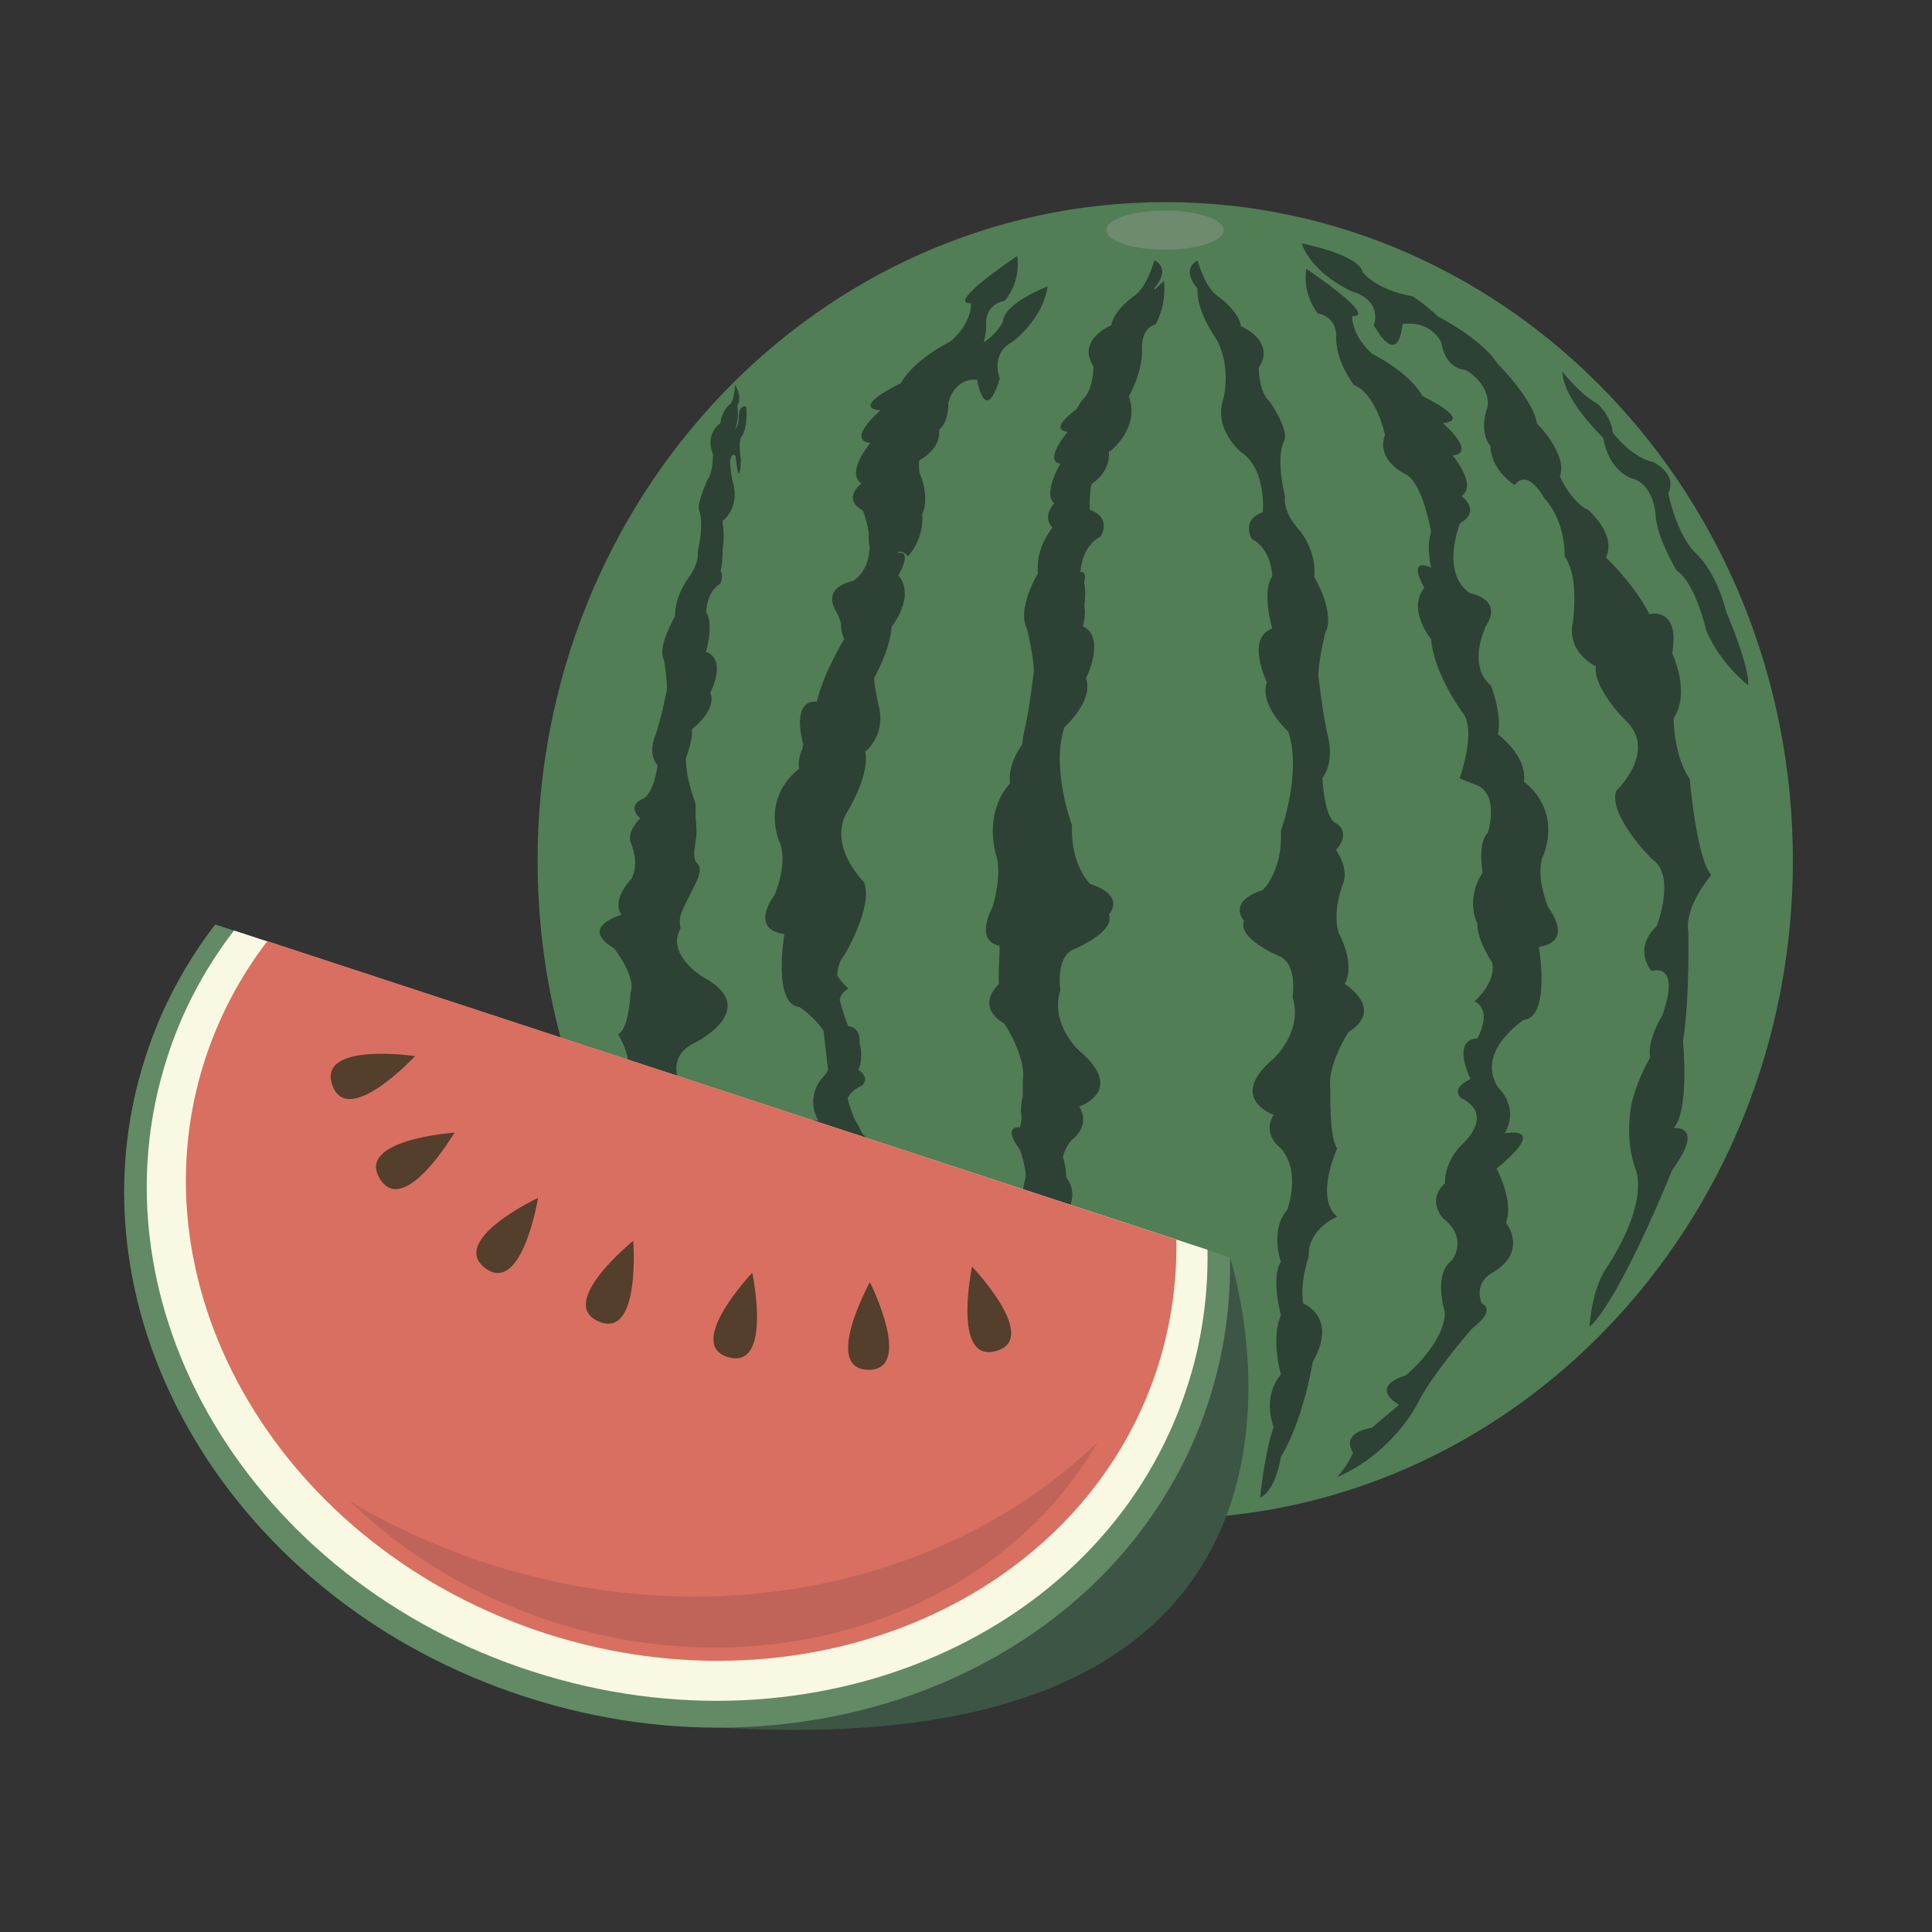 <?xml version="1.0" encoding="utf-8"?>
<!-- Generator: Adobe Illustrator 23.1.0, SVG Export Plug-In . SVG Version: 6.00 Build 0)  -->
<svg version="1.1" xmlns="http://www.w3.org/2000/svg" xmlns:xlink="http://www.w3.org/1999/xlink" x="0px" y="0px"
	 viewBox="0 0 80 80" style="enable-background:new 0 0 80 80;" xml:space="preserve">
<rect x="0" y="0" width="80" height="80" fill="#333333" stroke="none"/>
<style type="text/css">
	.st0{fill:#6F8653;}
	.st1{fill:#EBB044;}
	.st2{fill:#EEC27E;}
	.st3{fill:#DBA44B;}
	.st4{fill:#725846;}
	.st5{fill:#E8CA48;}
	.st6{fill:#F2DC7D;}
	.st7{fill:#CDB44D;}
	.st8{fill:#F8F8E1;}
	.st9{fill:#E4D049;}
	.st10{fill:#EDDC60;}
	.st11{fill:#E7E474;}
	.st12{fill:#809764;}
	.st13{fill:#46684B;}
	.st14{fill:#4D724F;}
	.st15{fill:#7D8E54;}
	.st16{fill:#4E7553;}
	.st17{fill:#456449;}
	.st18{fill:#415E46;}
	.st19{fill:#D6E06F;}
	.st20{fill:#A46246;}
	.st21{fill:#A97361;}
	.st22{fill:#6D8A56;}
	.st23{fill:#DB7B43;}
	.st24{fill:#EDB862;}
	.st25{fill:#DD8347;}
	.st26{fill:#E09A79;}
	.st27{fill:#D76B43;}
	.st28{fill:#C66849;}
	.st29{fill:#8E8079;}
	.st30{fill:#D98065;}
	.st31{fill:#C56647;}
	.st32{fill:#EFD9BA;}
	.st33{fill:#D45D45;}
	.st34{fill:#DD8075;}
	.st35{fill:#DAC6AD;}
	.st36{fill:#657F51;}
	.st37{fill:#556946;}
	.st38{fill:#7D9657;}
	.st39{fill:#7B706B;}
	.st40{fill:#93A47A;}
	.st41{fill:#6A7E4F;}
	.st42{fill:#E7E5D1;}
	.st43{fill:#CFD26A;}
	.st44{fill:#EDF0BC;}
	.st45{fill:#B6AA50;}
	.st46{fill:#A39C74;}
	.st47{fill:#D1C474;}
	.st48{fill:#93854C;}
	.st49{fill:#867B4A;}
	.st50{fill:#291D10;}
	.st51{fill:#AA9B50;}
	.st52{fill:#E5D263;}
	.st53{fill:#DC7F44;}
	.st54{fill:#E0956D;}
	.st55{fill:#EAAB44;}
	.st56{fill:#8CAC59;}
	.st57{fill:#657E4F;}
	.st58{fill:#97A779;}
	.st59{fill:#D14A4A;}
	.st60{fill:#97C35A;}
	.st61{fill:#89A559;}
	.st62{fill:#CB7A5E;}
	.st63{fill:#BE725E;}
	.st64{fill:#B16955;}
	.st65{fill:#D18D7D;}
	.st66{fill:#5D4837;}
	.st67{fill:#9C5B44;}
	.st68{fill:#D69747;}
	.st69{fill:#6A8E58;}
	.st70{fill:#80A071;}
	.st71{fill:#F1EB66;}
	.st72{fill:#EAC647;}
	.st73{fill:#F3EA8A;}
	.st74{fill:#CEA04A;}
	.st75{fill:#473321;}
	.st76{fill:#93AD7C;}
	.st77{fill:#EFD1A2;}
	.st78{fill:#91A87A;}
	.st79{fill:#6E8E42;}
	.st80{fill:#586889;}
	.st81{fill:#77859F;}
	.st82{fill:#83A25A;}
	.st83{fill:#B2C495;}
	.st84{fill:#947659;}
	.st85{fill:#4E6E4F;}
	.st86{fill:#524160;}
	.st87{fill:#3D3649;}
	.st88{fill:#6B5C7A;}
	.st89{fill:#2F3338;}
	.st90{fill:#212428;}
	.st91{fill:#282D32;}
	.st92{fill:#42484E;}
	.st93{fill:#252B2E;}
	.st94{fill:#6B3F3C;}
	.st95{fill:#645E57;}
	.st96{fill:#517E55;}
	.st97{fill:#2E4135;}
	.st98{fill:none;}
	.st99{fill:#6E8B70;}
	.st100{fill:#3D5545;}
	.st101{fill:#628A64;}
	.st102{fill:#F9F9E3;}
	.st103{fill:#D96F60;}
	.st104{fill:#C0645A;}
	.st105{fill:#543E2C;}
	.st106{fill:#7F4B49;}
	.st107{fill:#9E6345;}
	.st108{fill:#994D49;}
	.st109{fill:#A46A69;}
	.st110{fill:#8F5B42;}
	.st111{fill:#8E4948;}
	.st112{fill:#85986E;}
	.st113{fill:#6D7290;}
	.st114{fill:#626880;}
	.st115{fill:#9C9385;}
	.st116{fill:#F2D55A;}
	.st117{clip-path:url(#SVGID_2_);}
	.st118{fill:#E2AC54;}
	.st119{opacity:0.31;fill:#F9EFC5;}
	.st120{opacity:0.31;fill:#FFFBE9;}
	.st121{fill:#DDC862;}
	.st122{fill:#FFF3C2;}
	.st123{fill:#E8C046;stroke:#7A695F;stroke-width:0.15;stroke-miterlimit:10;}
	.st124{fill:#DBB248;}
	.st125{fill:#6F5753;}
	.st126{fill:#E8C046;stroke:#77655B;stroke-width:0.15;stroke-miterlimit:10;}
	.st127{fill:#83A15C;}
	.st128{fill:#698C3C;}
	.st129{fill:#809D5B;}
	.st130{fill:#4A6224;}
	.st131{fill:#85A55C;}
	.st132{fill:#506B26;}
	.st133{fill:#82A15B;}
	.st134{fill:#698958;}
	.st135{fill:#DD8344;}
	.st136{fill:#B56721;}
	.st137{fill:#C2463A;}
	.st138{fill:#CC6E64;}
	.st139{fill:#5EA817;}
	.st140{fill:#5F8F22;}
	.st141{fill:#C24F3C;}
	.st142{fill:#AB4A39;}
	.st143{fill:#BB413C;}
	.st144{fill:#EA7142;}
	.st145{fill:#ED835B;}
	.st146{fill:#E76D18;}
	.st147{fill:#56734E;}
	.st148{fill:#CBC797;}
	.st149{fill:#F1F0E1;}
	.st150{fill:#DBD9CA;}
	.st151{fill:#496042;}
	.st152{fill:#547534;}
	.st153{fill:#C0D591;}
	.st154{fill:#B3C483;}
	.st155{fill:#DFEAC1;}
	.st156{fill:#D5DDB8;}
	.st157{fill:#577F36;}
	.st158{fill:#4D6D2F;}
	.st159{fill:#4F6B32;}
	.st160{fill:#AAC654;}
	.st161{fill:#A0B252;}
	.st162{fill:#9B3743;}
	.st163{fill:#A34D5B;}
	.st164{fill:#75434B;}
	.st165{fill:#80333D;}
	.st166{fill:#722F3A;}
	.st167{fill:#8E424F;}
	.st168{fill:#A5273F;}
	.st169{fill:#9B2944;}
	.st170{fill:#93B250;}
	.st171{fill:#778950;}
	.st172{fill:#B1B297;}
	.st173{fill:#5D6B3E;}
	.st174{fill:#769328;}
	.st175{fill:#B9BC9D;}
	.st176{fill:#B4CE6E;}
	.st177{fill:#CCCEAF;}
	.st178{fill:#AEAF94;}
	.st179{fill:#E8C046;stroke:#7F6D62;stroke-width:0.15;stroke-miterlimit:10;}
	.st180{fill:#B7C661;}
	.st181{fill:#CED893;stroke:#ACB25F;stroke-width:0.5;stroke-miterlimit:10;}
	.st182{fill:#D79F4A;}
	.st183{clip-path:url(#SVGID_4_);}
	.st184{fill:#CDD98D;}
	.st185{fill:#FADA37;}
	.st186{fill:#CCB244;}
	.st187{fill:#FAE089;}
	.st188{fill:#FFED90;}
	.st189{fill:#ECDB6F;}
	.st190{fill:#FECF73;}
	.st191{fill:#CEA865;}
	.st192{fill:#EDDFCA;}
	.st193{fill:#EBDECA;}
	.st194{fill:#638408;}
	.st195{fill:#CE9F41;}
	.st196{fill:#F7BA23;}
	.st197{fill:#EAAE2A;}
	.st198{fill:#F2CE36;}
	.st199{fill:#F9D53D;}
	.st200{fill:#FCDA4F;}
	.st201{fill:#F7E289;}
	.st202{fill:#668F05;}
	.st203{fill:#597214;}
	.st204{fill:#8BA040;}
	.st205{fill:#7AA122;}
	.st206{fill:#95BB28;}
	.st207{fill:#E7F2A6;}
	.st208{fill:#C4CC75;}
	.st209{fill:#87A82C;}
	.st210{fill:#9FBF45;}
	.st211{fill:#728E25;}
	.st212{fill:#7D4E30;}
	.st213{fill:#3F5A2F;}
	.st214{fill:#4B7837;}
	.st215{fill:#85A93F;}
	.st216{fill:#693F26;}
	.st217{fill:#8C7668;}
	.st218{fill:#EDE9E6;}
	.st219{fill:#FFFDFC;}
	.st220{fill:#846F5C;}
	.st221{clip-path:url(#SVGID_6_);}
	.st222{fill:#B2A594;}
	.st223{fill:#E4DDD5;}
	.st224{fill:#A16D46;}
	.st225{fill:#9A8E42;}
	.st226{fill:#BBB061;}
	.st227{fill:#A08F41;}
	.st228{fill:#C1AD56;}
	.st229{opacity:0.7;}
	.st230{fill:#DACA7F;}
	.st231{fill:#EEE49F;}
	.st232{opacity:0.5;}
	.st233{fill:#FFF9D7;}
	.st234{fill:#7C7F32;}
	.st235{fill:#95A84C;}
	.st236{fill:#D8B45C;}
	.st237{fill:#FCC572;}
	.st238{fill:#FED49A;}
	.st239{fill:#C0782C;}
	.st240{fill:#D49430;}
	.st241{fill:#F5D19D;}
	.st242{opacity:0.35;}
	.st243{fill:#F9AFC9;}
	.st244{fill:#F9CDDE;}
	.st245{fill:#FFF3F8;}
	.st246{fill:#F4A2C3;}
	.st247{fill:#FFFFFF;}
	.st248{fill:#D7F2F9;}
	.st249{fill:#492743;}
	.st250{fill:#20131D;}
	.st251{fill:#685364;}
	.st252{fill:#748115;}
	.st253{fill:#A7B86A;}
</style>
<g id="Слой_1">
	<g>
		<g>
			<path class="st96" d="M22.26,35.63c0,15.06,11.64,27.26,25.99,27.26c14.35,0,25.99-12.2,25.99-27.26
				c0-15.06-11.63-27.26-25.99-27.26C33.89,8.37,22.26,20.57,22.26,35.63z"/>
			<path class="st97" d="M49.59,10.79c0,0,0.28,1.05,0.79,1.44c0,0,0.9,0.61,1.01,1.28c0,0,1.46,0.61,0.73,1.72c0,0,0,1,0.45,1.39
				c0,0,0.78,1.11,0.62,1.61c0,0-0.4,0.55,0.02,2.33c0,0-0.13,0.56,0.54,1.33c0,0,0.78,0.83,0.67,2c0,0,0.9,1.5,0.45,2.33
				c0,0-0.28,1.16-0.28,1.78c0,0,0.2,1.72,0.41,2.55c0,0,0.26,1-0.24,1.66c0,0,0.06,1.66,0.56,1.88c0,0,0.67,0.33,0,1.11
				c0,0,0.54,0.72,0.3,1.38c0,0-0.47,1.11-0.19,2.05c0,0,0.72,1.27,0.25,2.11c0,0,1.69,1.05,0.16,1.99c0,0-0.91,1.39-0.75,2.38
				c0,0-0.06,2,0.28,2.44c0,0-0.95,2.05,0,2.83c0,0-1.23,0.5-1.18,1.66c0,0-0.39,1.11-0.22,1.94c0,0,1.45,0.55,0.39,2.41
				c0,0-0.4,2.45-1.32,3.93c0,0-0.19,1.37-0.86,1.7c0,0,0.17-1.82,0.56-2.93c0,0-0.51-1.22,0.3-2.17c0,0-0.43-1.49,0-2.46
				c0,0-0.43-1.58,0-2.2c0,0-0.47-1.33,0.26-2.16c0,0,0.6-1.55-0.26-2.55c0,0-0.81-0.56-0.3-1.39c0,0-1.96-0.67,0-2.33
				c0,0,1.23-1.11,0.78-2.55c0,0,0.21-1.27-0.48-1.66c0,0-1.82-0.72-1.53-1.5c0,0-0.73-0.77,0.78-1.27c0,0,0.83-0.78,0.75-2.45
				c0,0,0.87-2.38,0.31-4.1c0,0-1.23-1.11-0.89-2.05c0,0-0.9-1.83,0.22-2.22c0,0-0.45-1.55,0-2.16c0,0,0-1.11-0.84-1.55
				c0,0-0.48-0.78,0.45-1.11c0,0,0.17-1.77-0.9-2.49c0,0-1.17-0.95-0.73-2.22c0,0,0.34-1.27-0.28-2.44c0,0-0.87-1.21-0.79-2.11
				C49.59,11.95,48.86,11.18,49.59,10.79z"/>
			<path class="st97" d="M53.9,10.08c0,0,2.35,0.45,2.52,1.18c0,0,0.51,0.73,2.07,1.01c0,0,0.39,0.22,1.06,0.84
				c0,0,1.79,0.9,2.47,1.96c0,0,1.46,1.45,1.62,2.46c0,0,1.29,1.29,0.95,2.19c0,0,0.45,1.06,1.18,1.4c0,0,1.18,1.01,0.73,1.96
				c0,0,1.23,1.18,1.79,2.35c0,0,1.29-0.34,0.95,1.62c0,0,0.78,1.62,0.06,2.69c0,0,0,1.57,0.67,2.52c0,0,0.28,3.3,0.89,3.97
				c0,0-1.12,1.29-0.95,2.35c0,0,0.06,2.8-0.22,4.54c0,0,0.28,2.86-0.39,3.59c0,0,1.34-0.17-0.06,1.74c0,0-2.13,5.32-3.42,6.49
				c0,0,0.06-1.44,0.67-2.4c0,0,1.79-2.53,1.23-4.15c0,0-0.45-1.07-0.17-2.64c0,0,0.17-0.9,0.78-1.96c0,0-0.17-0.61,0.5-1.74
				c0,0,0.84-2.13-0.45-1.85c0,0-0.79-0.9,0.22-1.85c0,0,0.84-2.13-0.22-2.8c0,0-1.79-1.79-1.46-2.8c0,0,1.79-1.68,0.34-2.97
				c0,0-1.29-1.29-1.18-2.19c0,0-1.23-0.56-0.95-1.85c0,0,0.28-1.85-0.34-2.69c0,0,0.06-1.46-0.84-2.41c0,0-0.67-1.29-1.23-0.56
				c0,0-0.96-0.56-1.01-1.62c0,0-0.5-0.51-0.11-1.63c0,0,0.17-0.84-0.9-1.51c0,0-0.84,0-1.01-1.12c0,0-0.39-0.95-1.62-0.78
				c0,0-0.11,1.9-1.18,0.05c0,0,0.39-1.01-0.9-1.4C56.03,12.1,54.35,11.37,53.9,10.08z"/>
			<g>
				<path class="st97" d="M25.43,39.27c-0.02,0,0.93,1.14,0.68,1.85c0,0-0.06,1.47-0.51,1.71c-0.02-0.01,1.09,1.74-0.21,2.05
					c0,0,0.46,0.22,0.89,0.53c-0.12,0.11-0.19,0.43,0.17,1.35c0,0,0.09,0.51,0.26,1.21c-0.54,0.12-1.3,0.44-0.25,1.63
					c0-0.01,0.48,1.97,2.04,3.28c0-0.01,0.31,1.09,1.5,1.4c0,0-0.32-1.39-0.97-2.28c0.01,0,0.85-0.85-0.48-1.69
					c0.01,0,0.69-1.06,0.03-1.86c0.01,0,0.67-1.14,0.03-1.66c0.01,0,0.69-0.95-0.34-1.67c-0.01,0-0.8-1.24,0.4-1.89
					c0.01,0.01,2.97-1.42,0.43-2.78c-0.02,0-1.52-0.94-0.93-1.98c0.02-0.03-0.02-0.18-0.02-0.21c-0.01-0.17,0.01-0.35,0.08-0.5
					c0.1-0.25,0.24-0.49,0.35-0.73c0.11-0.24,0.25-0.46,0.33-0.7c0.04-0.12,0.08-0.27,0.06-0.4c-0.03-0.14-0.14-0.2-0.19-0.32
					c-0.09-0.29,0.02-0.67,0.05-0.96c0.03-0.32-0.02-0.61-0.03-0.93c0-0.23,0.03-0.37-0.05-0.6c-0.2-0.55-0.34-1.12-0.35-1.71
					c0.13-0.36,0.27-0.83,0.26-1.22c0.23-0.18,1.02-0.89,0.75-1.52c0.02,0.01,0.71-1.38-0.18-1.68c0.01,0,0.34-1.18,0.01-1.64
					c0,0.01,0.01-0.86,0.58-1.17c0,0,0.15-0.29,0.02-0.55c0.05-0.21,0.09-0.51,0.08-0.88c0,0,0.1-0.36,0-1.18
					c0.03-0.03,0.06-0.06,0.1-0.09c0.01-0.02,0.63-0.54,0.31-1.57c0,0-0.08-0.37-0.1-0.82c0.04-0.18,0.1-0.35,0.23-0.21
					c-0.01,0,0.15,1.53,0.22,0.17c0,0.01-0.14-0.86,0.05-1c0-0.01,0.24-0.31,0.17-1.21c0-0.02-0.34-0.09-0.31,0.49
					c0,0-0.01,0.29-0.14,0.45c0.08-0.26,0.14-0.59,0.08-0.98c0-0.01,0.24-0.27-0.09-0.86c0,0-0.03,0.66-0.23,0.82
					c0-0.02-0.34,0.27-0.38,0.78c0.01-0.04-0.66,0.41-0.31,1.26c0,0,0.02,0.75-0.22,1.06c0.01-0.01-0.43,0.9-0.36,1.26
					c0-0.01,0.24,0.38-0.05,1.76c0,0,0.09,0.4-0.39,1.06c0,0-0.56,0.74-0.55,1.58c0.01,0-0.75,1.25-0.46,1.79
					c0,0,0.15,0.82,0.12,1.27c0,0-0.25,1.29-0.49,1.91c0,0-0.31,0.74,0.11,1.2c0,0-0.15,1.22-0.64,1.4c0,0-0.66,0.25-0.08,0.8
					c0,0-0.57,0.52-0.39,1c-0.01,0,0.39,0.82,0.03,1.49c0,0.01-0.85,0.86-0.42,1.49C25.76,37.89,23.91,38.36,25.43,39.27z
					 M27.22,47.25c0.04,0.19,0.04,0.38-0.01,0.56C27.2,47.62,27.2,47.43,27.22,47.25z"/>
			</g>
			<path class="st97" d="M54.09,11.13c0,0,3.02,2.02,1.9,1.96c0,0-0.05,0.78,0.84,1.57c0,0,1.51,0.73,2.07,1.74
				c0,0,2.13,1.01,0.84,1.12c0,0,1.44,1.23,0.41,1.34c0,0,1.04,1.23,0.37,1.68c0,0,0.84,0.62-0.06,1.12c0,0-0.85,2.07,0.42,2.91
				c0,0,1.38,0.22,0.65,1.35c0,0-0.81,1.62,0.21,2.47c0,0,0.46,1.17,0.29,2.02c0,0,1.23,0.9,1.07,1.96c0,0,1.51,1.01,0.84,2.97
				c0,0-0.44,0.67,0.17,2.24c0,0,1.12,1.4-0.39,1.63c0,0,0.5,2.91-0.62,3.02c0,0-2.02,1.29-1.07,2.8c0,0,0.9,0.78,0.28,1.9
				c0,0,1.9-0.39-0.34,1.46c0,0,0.73,1.34,0.39,2.24c0,0,0.95,1.18-0.56,2.07c0,0-0.78,0.36-0.45,1.27c0,0,0.67,0.22-0.39,1.04
				c0,0-1.68,1.9-2.29,3.16c0,0-1.01,2-3.31,3c0,0,0.39-0.4,0.67-1.02c0,0-0.61-0.79,0.78-1.03l1.12-0.95c0,0-1.31-0.71,0.28-1.22
				c0,0,1.62-1.33,1.62-2.62c0,0-0.5-1.57,0.28-2.13c0,0,0.73-0.89-0.34-1.74c0,0-0.73-0.73,0.06-1.46c0,0-0.06-0.9,0.78-1.68
				c0,0,1.29-1.18-0.11-1.85c0,0-0.48-0.38,0.39-0.79c0,0-0.81-1.63,0.28-1.68c0,0,0.67-1.12-0.11-1.54c0,0,0.9-0.76,0.73-1.6
				c0,0-0.62-0.9-0.62-1.62c0,0-0.51-1,0.22-2.1c0,0-0.22-1.26,0.22-1.66c0,0,0.45-1.4-0.33-1.91l-0.84-0.34
				c0,0,0.73-2.02,0.11-2.74c0,0-1.17-1.57-1.29-3.02c0,0-1.01-1.23-0.28-2.13c0,0-0.77-1.28,0.28-0.84c0,0-0.22-0.9,0-1.46
				c0,0-0.34-2.07-1.07-2.41c0,0-1.23-0.56-0.84-1.62c0,0-0.34-1.68-1.29-2.07c0,0-0.78-1.01-0.73-2.02c0,0,0.06-0.78-0.78-0.95
				C54.59,12.98,53.92,12.25,54.09,11.13z"/>
			<g>
				<path class="st98" d="M36.42,54.29c0.12,0.26,0.25,0.54,0.4,0.84C36.64,54.86,36.5,54.58,36.42,54.29z"/>
				<path class="st97" d="M32.48,38.68c0,0-0.5,2.91,0.62,3.02c0,0,0.62,0.39,1.01,1c0,0.04,0.01,0.09,0.01,0.13
					c0,0,0.06,0.61,0.17,1.45c-0.03,0.07-0.07,0.15-0.12,0.22c0,0-0.9,0.79-0.28,1.91c0,0-1.9-0.39,0.33,1.45
					c0,0-0.73,1.35-0.39,2.24c0,0-0.95,1.18,0.56,2.07c0,0,0.78,0.36,0.45,1.27c0,0-0.68,0.22,0.39,1.04c0,0,1.68,1.9,2.3,3.16
					c0,0,1.01,2,3.3,3c0,0-0.39-0.4-0.67-1.02c0,0,0.61-0.79-0.78-1.03l-0.31-0.26c-0.1-0.33-0.23-0.7-0.39-1.04
					c0.15-0.23,0.17-0.53-0.48-0.79c-0.48-0.79-1.36-2.46-1.18-3.73c0,0,0.23-1.14-0.18-2.74c0,0-0.05-0.2-0.17-0.52
					c0.1-0.28,0.1-0.66-0.31-1.04c0,0,0.05-0.81-0.67-1.56c-0.08-0.18-0.18-0.37-0.31-0.59c0,0-0.18-0.4-0.28-0.84
					c0.08-0.19,0.26-0.38,0.59-0.53c0,0,0.37-0.3-0.14-0.65c0.06-0.16,0.2-0.59,0.04-1.09c0.03-0.34-0.06-0.65-0.45-0.72
					c-0.01,0-0.01-0.01-0.02-0.01c0,0-0.21-0.49-0.35-1.08c0.04-0.18,0.14-0.35,0.36-0.46c0,0-0.25-0.22-0.46-0.54
					c0.01-0.33,0.1-0.63,0.29-0.84c0,0,1.21-2.02,0.82-3.03c0,0-1.62-1.57-0.62-3.04c0,0,0.86-1.45,0.67-2.37c0,0,0.91-0.69,0.53-2
					c0,0-0.11-0.46-0.17-1.03c0.32-0.59,0.67-1.38,0.73-2.14c0,0,1.01-1.23,0.28-2.13c0,0,0.66-1.1-0.08-0.91
					c0.13-0.1,0.29-0.1,0.47,0.13c0,0,0.68-0.67,0.6-1.77c0,0,0.34-0.57-0.11-1.69c0,0-0.05-0.21-0.02-0.51
					c0.23-0.13,0.9-0.56,0.83-1.28c0.18-0.15,0.38-0.46,0.38-1.11c0,0,0.2-1.02,1.19-0.96c0,0,0.32,1.96,0.94-0.05
					c0,0-0.43-1.01,0.54-1.53c0,0,1.24-0.91,1.44-2.28c0,0-1.8,0.68-1.85,1.45c0,0-0.18,0.46-0.8,0.87c0.07-0.25,0.12-0.52,0.1-0.78
					c0,0-0.06-0.79,0.78-0.95c0,0,0.67-0.73,0.51-1.85c0,0-3.03,2.02-1.91,1.96c0,0,0.06,0.78-0.84,1.57c0,0-1.51,0.73-2.07,1.74
					c0,0-2.13,1.01-0.84,1.12c0,0-1.45,1.23-0.42,1.35c0,0-1.04,1.23-0.37,1.68c0,0-0.84,0.62,0.06,1.12c0,0,0.18,0.44,0.25,0.98
					c-0.02,0.18-0.01,0.36,0.03,0.53c-0.02,0.52-0.18,1.07-0.69,1.41c0,0-1.38,0.22-0.65,1.34c0,0,0.07,0.15,0.15,0.38
					c0,0.23,0.03,0.46,0.14,0.68c0,0-0.83,1.33-1.14,2.6c0,0-1.06-0.23-0.56,1.77c0,0-0.02,0.07-0.04,0.18
					c-0.11,0.25-0.18,0.54-0.13,0.83c0,0-1.51,1.01-0.84,2.97c0,0,0.44,0.67-0.17,2.24C32.08,37.05,30.97,38.46,32.48,38.68z
					 M36.81,55.12c-0.17-0.26-0.32-0.54-0.4-0.84C36.54,54.55,36.67,54.82,36.81,55.12z"/>
			</g>
			<g>
				<path class="st98" d="M44.46,56.54c-0.02-0.03-0.04-0.05-0.06-0.08c0,0,0-0.01,0-0.03C44.42,56.47,44.44,56.51,44.46,56.54z"/>
				<path class="st97" d="M41.36,40.75c-0.38,0.38-0.76,1.04,0.24,1.65c0,0,0.91,1.37,0.75,2.36c0,0,0.01,0.27,0,0.64
					c-0.06,0.23-0.1,0.53-0.05,0.87c-0.01,0.14-0.03,0.28-0.06,0.41c-0.26-0.02-0.64,0.06,0,0.94c0.1,0.29,0.21,0.69,0.24,1.09
					c-0.08,0.28-0.14,0.62-0.16,0.96c-0.06,0.12-0.15,0.22-0.26,0.31c0,0,0.12,0.05,0.28,0.15c0.01,0.07,0.02,0.14,0.04,0.21
					c0,0-0.67,1.15,0.4,2.03c0,0,0.55,0.35,0.31,1.25c0,0-0.18,0.08-0.14,0.33c-0.28,0.35-0.47,0.98,0.12,2c0,0,0.4,2.43,1.32,3.89
					c0,0,0.19,1.35,0.86,1.68c0,0-0.17-1.8-0.56-2.9c0,0,0.26-0.63,0.11-1.33c0.07,0.16,0.13,0.3,0.18,0.45c0,0,0.71,1.96,2.33,2.94
					c0,0-0.28-0.39-0.48-1c0,0,0.43-0.77-0.55-1.01l-0.79-0.93c0,0,0.92-0.69-0.2-1.2c0,0-0.4-0.46-0.73-1.1
					c0.04-0.46,0.01-0.98-0.17-1.41c0,0,0.42-1.57,0-2.17c0,0,0.38-1.08-0.09-1.9c0.11-0.27,0.21-0.74-0.15-1.21
					c0,0,0.01-0.37-0.14-0.85c0.07-0.25,0.19-0.5,0.38-0.71c0,0,0.8-0.55,0.3-1.37c0,0,1.96-0.66,0-2.31c0,0-1.23-1.1-0.78-2.52
					c0,0-0.21-1.26,0.48-1.65c0,0,1.81-0.72,1.53-1.48c0,0,0.73-0.76-0.78-1.26c0,0-0.82-0.77-0.75-2.42c0,0-0.88-2.36-0.32-4.06
					c0,0,1.23-1.1,0.9-2.03c0,0,0.84-1.7-0.13-2.16c0.07-0.26,0.11-0.55,0.06-0.84c0.04-0.32,0.06-0.67-0.01-0.96
					c0.06-0.24,0.06-0.48-0.15-0.44c0.01-0.23,0.11-1.1,0.84-1.48c0,0,0.48-0.77-0.45-1.1c0,0-0.04-0.49,0.06-1.05
					c0.03-0.03,0.06-0.06,0.09-0.08c0,0,0.69-0.44,0.64-1.27c0.03-0.02,0.06-0.05,0.1-0.07c0,0,1.18-0.94,0.73-2.2
					c0,0,0-0.02-0.01-0.06c0.02-0.01,0.03-0.02,0.04-0.03c0,0,0.56-0.99,0.51-1.98c0,0-0.04-0.77,0.55-0.93c0,0,0.47-0.72,0.36-1.81
					c0,0-0.17,0.15-0.39,0.37c0-0.02,0-0.05-0.01-0.07c0,0,0.73-0.77,0-1.15c0,0-0.28,1.04-0.78,1.43c0,0-0.9,0.61-1.01,1.26
					c0,0-1.45,0.6-0.73,1.7c0,0,0,0.99-0.45,1.37c0,0-0.12,0.17-0.25,0.4c-0.38,0.28-1.06,0.86-0.38,0.94c0,0,0,0.01,0,0.01
					c-0.06,0.07-0.99,1.21-0.29,1.31c0,0-0.74,1.21-0.26,1.65c0,0-0.52,0.53-0.07,1c-0.2,0.24-0.69,0.96-0.6,1.89
					c0,0-0.9,1.48-0.45,2.31c0,0,0.28,1.15,0.28,1.76c0,0-0.2,1.7-0.41,2.53c0,0-0.05,0.2-0.07,0.48c-0.24,0.35-0.59,0.95-0.51,1.63
					c0,0-1.06,0.99-0.59,2.91c0,0,0.31,0.66-0.13,2.2c0,0-0.78,1.37,0.28,1.6C41.43,39.13,41.33,39.96,41.36,40.75z M44.4,56.46
					c0,0,0-0.01,0-0.03c0.02,0.03,0.04,0.07,0.06,0.11C44.44,56.52,44.42,56.49,44.4,56.46z"/>
			</g>
			<path class="st97" d="M64.7,15.39c0,0,0.67,0.9,1.46,1.34c0,0,0.56,0.5,0.62,1.18c0,0,0.73,1.01,1.68,1.23
				c0,0,1.01,0.45,0.62,1.29c0,0,0.34,1.74,1.18,2.52c0,0,0.78,0.67,1.23,2.41c0,0,0.95,2.19,0.9,3.02c0,0-1.18-0.92-1.74-2.28
				c0,0-0.45-1.98-1.23-2.48c0,0-0.84-1.4-0.87-2.35c0,0-0.08-1.23-0.98-1.46c0,0-0.95-0.28-1.18-1.68
				C66.38,18.14,64.7,16.51,64.7,15.39z"/>
			<path class="st99" d="M50.67,9.53c0,0.45-1.09,0.81-2.43,0.81c-1.34,0-2.43-0.36-2.43-0.81c0-0.45,1.09-0.81,2.43-0.81
				C49.58,8.72,50.67,9.08,50.67,9.53z"/>
		</g>
		<g>
			<path class="st100" d="M50.93,52.07c0,0,6.93,21.11-20.97,19.47L50.93,52.07z"/>
			<path class="st101" d="M8.91,38.28l42.02,13.79c0.04,1.98-0.24,3.96-0.87,5.92C46.6,68.7,33.94,74.2,21.78,70.27
				C9.62,66.35,2.56,54.49,6.02,43.78C6.67,41.75,7.66,39.91,8.91,38.28z"/>
			<path class="st102" d="M9.69,38.53L50,51.75c0.03,1.89-0.23,3.8-0.84,5.67C45.85,67.7,33.7,72.98,22.04,69.21
				C10.37,65.45,3.6,54.07,6.92,43.8C7.54,41.85,8.49,40.09,9.69,38.53z"/>
			<path class="st103" d="M11.07,38.97l37.64,12.36c0.03,1.77-0.22,3.55-0.78,5.3c-3.1,9.59-14.44,14.52-25.33,11.01
				C11.71,64.11,5.39,53.49,8.48,43.9C9.07,42.08,9.95,40.43,11.07,38.97z"/>
			<path class="st104" d="M45.45,59.72c-4.07,7.06-13.49,10.37-22.58,7.43c-3.29-1.06-6.13-2.81-8.39-4.99
				c1.76,1.05,3.68,1.92,5.74,2.59C29.66,67.8,39.38,65.55,45.45,59.72z"/>
			<path class="st105" d="M40.25,52.45c0,0,2.84,2.97,1,3.49C39.41,56.47,40.25,52.45,40.25,52.45z"/>
			<path class="st105" d="M36.02,53.09c0,0,1.84,3.66-0.07,3.63C34.04,56.69,36.02,53.09,36.02,53.09z"/>
			<path class="st105" d="M31.15,52.7c0,0,0.85,4.02-0.99,3.5C28.33,55.68,31.15,52.7,31.15,52.7z"/>
			<path class="st105" d="M26.22,51.38c0,0,0.32,4.09-1.43,3.34C23.03,53.96,26.22,51.38,26.22,51.38z"/>
			<path class="st105" d="M22.28,49.6c0,0-0.66,4.05-2.19,2.91C18.57,51.35,22.28,49.6,22.28,49.6z"/>
			<path class="st105" d="M18.82,46.9c0,0-2.09,3.54-3.09,1.91C14.72,47.18,18.82,46.9,18.82,46.9z"/>
			<path class="st105" d="M17.19,43.73c0,0-2.8,3.01-3.43,1.2C13.13,43.13,17.19,43.73,17.19,43.73z"/>
		</g>
	</g>
</g>
<g id="Слой_2">
</g>
<g id="Слой_4">
</g>
<g id="Слой_3">
</g>
</svg>

